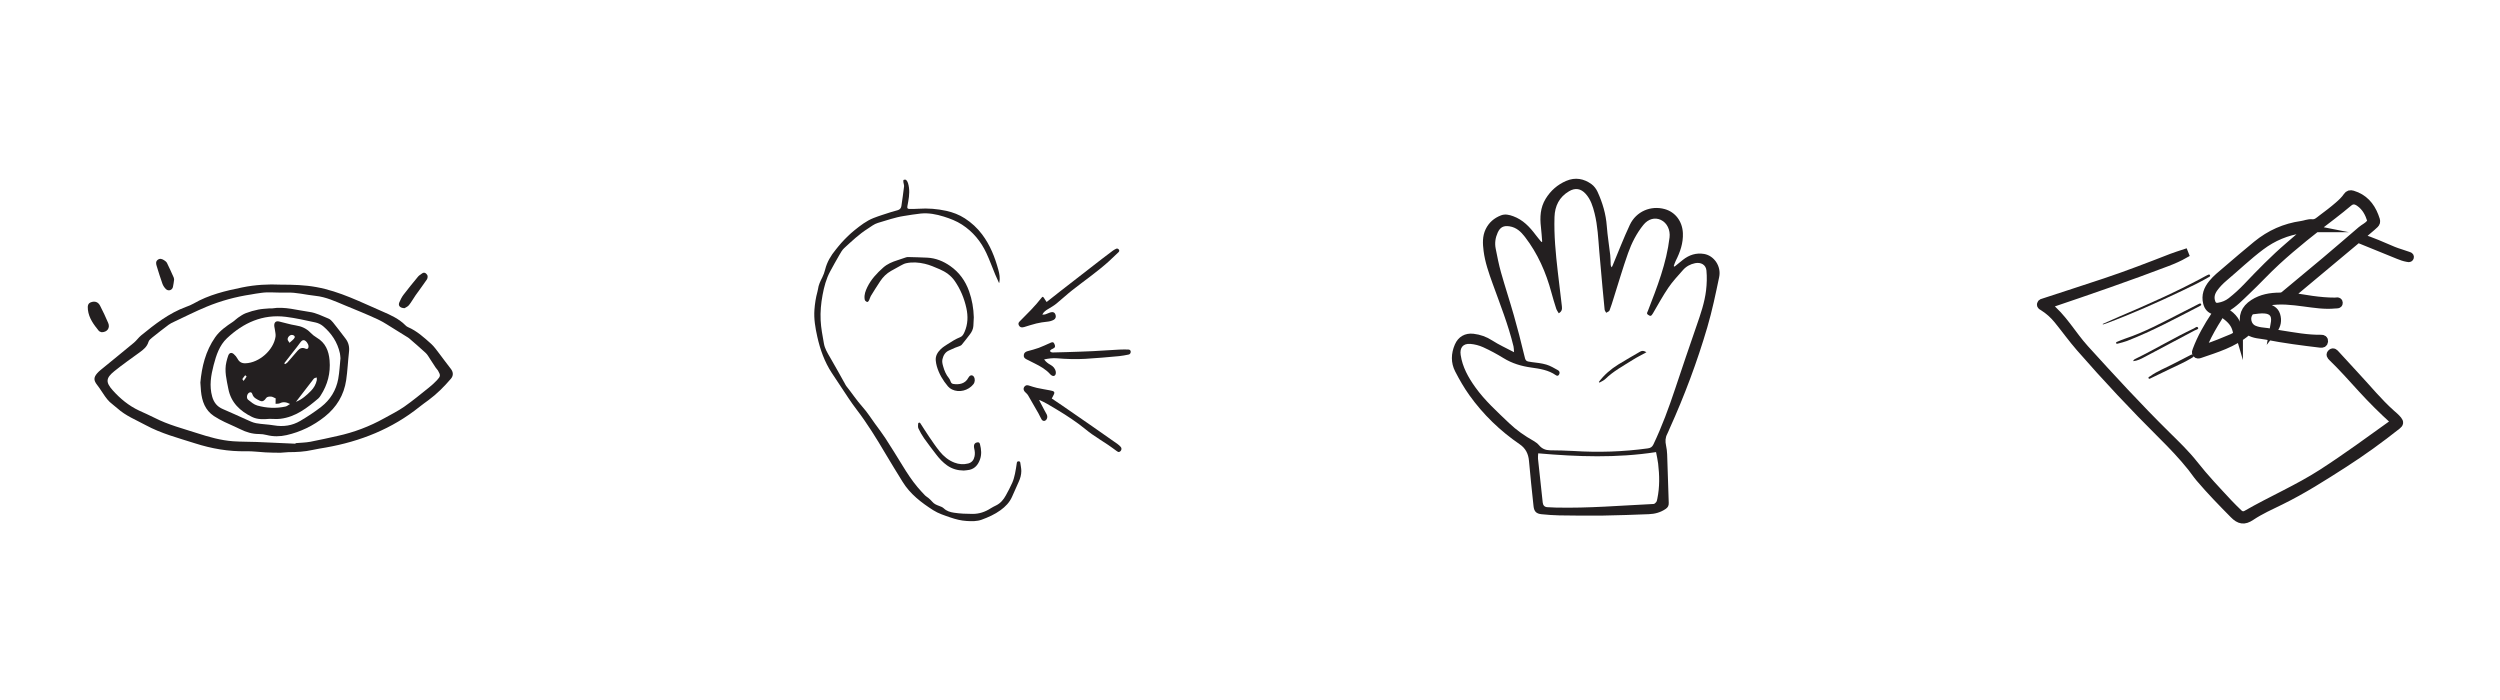 <?xml version="1.0" encoding="UTF-8" standalone="no"?>
<svg
   xmlns:dc="http://purl.org/dc/elements/1.1/"
   xmlns:cc="http://creativecommons.org/ns#"
   xmlns:rdf="http://www.w3.org/1999/02/22-rdf-syntax-ns#"
   xmlns:svg="http://www.w3.org/2000/svg"
   xmlns="http://www.w3.org/2000/svg"
   viewBox="0 0 1066.667 298.571"
   height="298.571"
   width="1066.667"
   xml:space="preserve"
   id="svg2"
   version="1.1"><defs
     id="defs6"><clipPath
       id="clipPath18"
       clipPathUnits="userSpaceOnUse"><path
         id="path16"
         d="M 28.091,56.41 H 772.647 V 166.767 H 28.091 Z" /></clipPath></defs><g
     transform="matrix(1.333,0,0,-1.333,0,298.571)"
     id="g10"><g
       id="g12"><g
         clip-path="url(#clipPath18)"
         id="g14"><g
           transform="translate(89.85,132.875)"
           id="g20"><path
             id="path22"
             style="fill:#231f20;fill-opacity:1;fill-rule:nonzero;stroke:none"
             d="m 0,0 c 3.999,-0.008 7.679,-0.102 11.402,-0.781 7.577,-1.379 14.301,-4.857 21.241,-7.845 2.656,-1.144 5.258,-2.337 7.33,-4.439 0.217,-0.222 0.49,-0.416 0.776,-0.538 2.845,-1.224 5.094,-3.287 7.354,-5.304 1.022,-0.912 1.816,-2.089 2.666,-3.182 1.236,-1.594 2.393,-3.254 3.657,-4.827 0.807,-1.006 0.925,-2.175 0.062,-3.187 -2.163,-2.53 -4.5,-4.885 -7.192,-6.864 -0.944,-0.694 -1.902,-1.371 -2.814,-2.101 -8.838,-7.102 -19.012,-11.127 -30.092,-13.073 -1.4,-0.245 -2.809,-0.462 -4.196,-0.768 -2.548,-0.57 -5.128,-0.71 -7.725,-0.708 -0.85,0 -1.7,-0.186 -2.551,-0.189 -1.601,-0.002 -3.202,0.039 -4.801,0.115 -2.05,0.102 -4.103,0.406 -6.151,0.363 -5.634,-0.123 -11.086,0.835 -16.418,2.543 -5.35,1.711 -10.799,3.116 -15.799,5.83 -3.078,1.67 -6.359,2.957 -9.007,5.348 -0.797,0.72 -1.698,1.325 -2.48,2.06 -0.567,0.537 -1.054,1.17 -1.509,1.806 -0.858,1.2 -1.606,2.485 -2.513,3.644 -1.103,1.405 -1.172,2.357 -0.01,3.7 0.329,0.381 0.7,0.733 1.09,1.052 3.573,2.927 7.166,5.828 10.718,8.78 0.822,0.682 1.433,1.616 2.258,2.293 4.438,3.624 8.948,7.15 14.418,9.16 0.827,0.304 1.665,0.628 2.423,1.07 4.842,2.801 10.179,4.06 15.582,5.164 C -8.123,-0.028 -3.945,0.186 0,0 m 4.732,-50.91 c 0.005,0.059 0.013,0.12 0.018,0.179 1.575,0.138 3.171,0.153 4.719,0.439 2.916,0.539 5.802,1.228 8.703,1.859 5.286,1.152 10.289,3.049 15.01,5.687 2.151,1.2 4.38,2.299 6.39,3.703 2.717,1.897 5.27,4.03 7.865,6.096 0.909,0.727 1.79,1.511 2.582,2.364 1.187,1.275 1.187,1.571 0.321,3.077 -0.183,0.325 -0.487,0.578 -0.697,0.892 -0.61,0.914 -1.192,1.849 -1.805,2.763 -0.45,0.674 -0.835,1.432 -1.415,1.974 -1.734,1.619 -3.547,3.151 -5.337,4.709 -0.235,0.204 -0.521,0.352 -0.787,0.518 -1.256,0.784 -2.507,1.581 -3.776,2.344 -1.806,1.091 -3.553,2.311 -5.455,3.195 -3.435,1.599 -6.956,3.013 -10.457,4.459 -3.088,1.277 -6.099,2.727 -9.518,3.072 -3.074,0.309 -6.08,1.159 -9.219,1.039 -2.109,-0.077 -4.223,0.105 -6.335,0.064 -1.19,-0.023 -2.378,-0.255 -3.565,-0.411 -0.501,-0.067 -0.991,-0.187 -1.489,-0.261 -4.9,-0.727 -9.655,-2.03 -14.216,-3.917 -3.555,-1.471 -6.997,-3.218 -10.483,-4.855 -0.569,-0.268 -1.152,-0.543 -1.652,-0.916 -1.767,-1.328 -3.519,-2.682 -5.24,-4.071 -0.483,-0.388 -1.06,-0.86 -1.218,-1.404 -0.468,-1.599 -1.64,-2.49 -2.878,-3.394 -2.71,-1.974 -5.465,-3.892 -8.067,-5.999 -2.712,-2.193 -2.825,-3.519 -0.473,-6.144 2.37,-2.648 5.11,-4.9 8.368,-6.438 1.653,-0.778 3.346,-1.486 4.967,-2.323 4.39,-2.258 9.15,-3.463 13.805,-4.972 3.703,-1.203 7.452,-2.26 11.354,-2.544 2.521,-0.181 5.056,-0.128 7.584,-0.23 4.135,-0.163 8.264,-0.367 12.396,-0.554" /></g><g
           transform="translate(32.542,117.641)"
           id="g24"><path
             id="path26"
             style="fill:#231f20;fill-opacity:1;fill-rule:nonzero;stroke:none"
             d="m 0,0 c -0.179,0.084 -0.692,0.166 -0.932,0.465 -1.614,1.992 -3.154,4.035 -3.471,6.706 -0.171,1.45 0.09,2.114 1.025,2.441 1.207,0.424 2.257,0.079 2.867,-1.116 C 0.421,6.675 1.307,4.824 2.102,2.937 2.748,1.405 1.818,0.023 0,0" /></g><g
           transform="translate(129.477,125.338)"
           id="g28"><path
             id="path30"
             style="fill:#231f20;fill-opacity:1;fill-rule:nonzero;stroke:none"
             d="m 0,0 c -1.535,0.069 -2.099,0.858 -1.652,1.879 0.36,0.83 0.763,1.676 1.307,2.391 1.512,1.984 3.09,3.917 4.681,5.84 0.33,0.398 0.817,0.669 1.241,0.986 0.784,0.592 1.374,0.048 1.716,-0.501 C 7.495,10.268 7.393,9.548 7.153,9.188 5.996,7.467 4.729,5.817 3.534,4.119 2.809,3.087 2.214,1.956 1.425,0.981 1.009,0.467 0.296,0.197 0,0" /></g><g
           transform="translate(55.73,134.505)"
           id="g32"><path
             id="path34"
             style="fill:#231f20;fill-opacity:1;fill-rule:nonzero;stroke:none"
             d="m 0,0 c -0.12,-0.787 -0.186,-1.609 -0.383,-2.4 -0.255,-1.035 -1.471,-1.405 -2.24,-0.652 -0.477,0.468 -0.893,1.083 -1.118,1.711 -0.682,1.895 -1.272,3.826 -1.862,5.754 -0.204,0.669 -0.316,1.381 0.36,1.905 0.7,0.544 1.39,0.276 2.02,-0.118 C -2.86,5.973 -2.464,5.672 -2.28,5.304 -1.522,3.785 -0.838,2.227 -0.138,0.677 -0.051,0.48 -0.049,0.248 0,0" /></g><g
           transform="translate(64.132,101.54)"
           id="g36"><path
             id="path38"
             style="fill:#231f20;fill-opacity:1;fill-rule:nonzero;stroke:none"
             d="m 0,0 c 0.455,5 1.647,10.072 4.745,14.497 1.471,2.099 3.57,3.557 5.692,4.957 0.572,0.375 1.037,0.917 1.609,1.297 0.799,0.536 1.606,1.113 2.495,1.453 1.292,0.496 2.643,0.873 3.999,1.149 1.164,0.238 2.369,0.271 3.557,0.381 0.283,0.025 0.574,-0.046 0.853,-0.003 4.093,0.662 8.026,-0.597 11.999,-1.131 2.079,-0.278 4.063,-1.328 6.053,-2.125 0.554,-0.222 1.049,-0.722 1.435,-1.202 1.386,-1.724 2.722,-3.491 4.06,-5.251 0.945,-1.243 1.262,-2.628 1.08,-4.195 -0.342,-3.011 -0.464,-6.055 -0.904,-9.051 -0.707,-4.803 -3.074,-8.692 -6.889,-11.721 -3.629,-2.878 -7.702,-4.86 -12.187,-5.884 -2.078,-0.475 -4.254,-0.518 -6.389,0.039 -0.784,0.204 -1.621,0.314 -2.431,0.314 -2.142,-0.005 -4.099,0.585 -5.996,1.537 -1.662,0.835 -3.399,1.519 -5.071,2.334 -1.157,0.567 -2.312,1.17 -3.379,1.885 C 1.517,-8.833 0.513,-5.963 0.197,-2.761 0.115,-1.943 0.079,-1.121 0,0 m 44.845,7.778 c -0.069,0.636 -0.077,1.116 -0.179,1.576 -0.779,3.565 -2.699,6.443 -5.462,8.751 -0.654,0.547 -1.53,0.948 -2.365,1.129 -3.149,0.677 -6.302,1.405 -9.494,1.801 C 19.942,21.954 13.757,19.114 8.504,14.168 6.108,11.915 5.074,8.749 4.254,5.603 3.386,2.275 2.817,-1.073 3.782,-4.5 c 0.534,-1.887 1.586,-3.227 3.437,-4.001 2.503,-1.045 4.949,-2.222 7.434,-3.312 1.034,-0.452 2.071,-0.994 3.164,-1.195 1.89,-0.348 3.841,-0.371 5.735,-0.698 2.998,-0.515 5.838,-0.097 8.422,1.428 2.309,1.361 4.566,2.84 6.681,4.482 2.919,2.265 4.798,5.306 5.47,8.953 0.408,2.229 0.5,4.517 0.72,6.621" /></g><g
           transform="translate(86.253,89.918)"
           id="g40"><path
             id="path42"
             style="fill:#231f20;fill-opacity:1;fill-rule:nonzero;stroke:none"
             d="m 0,0 c -1.905,-0.169 -3.823,-0.25 -5.587,0.615 -3.833,1.877 -6.732,4.592 -7.58,8.987 -0.546,2.845 -1.325,5.687 -0.62,8.623 0.163,0.675 0.345,1.349 0.579,2.003 0.325,0.909 1.027,1.139 1.765,0.515 0.493,-0.416 0.932,-0.957 1.233,-1.527 0.562,-1.057 1.397,-1.476 2.552,-1.432 4.361,0.163 8.942,4.172 9.596,8.503 0.113,0.746 -0.122,1.548 -0.214,2.322 -0.054,0.464 -0.215,0.927 -0.197,1.386 0.038,0.953 0.577,1.379 1.522,1.172 1.788,-0.395 3.542,-0.978 5.345,-1.253 1.864,-0.289 3.427,-0.976 4.737,-2.337 0.587,-0.608 1.272,-1.162 2.002,-1.588 2.794,-1.64 3.843,-4.219 4.106,-7.276 C 19.587,14.655 18.611,10.94 16.415,7.531 16.193,7.186 15.971,6.816 15.664,6.555 12.076,3.511 8.394,0.613 3.501,0.02 2.352,-0.117 1.167,0 0,0 M 2.01,6.525 C 1.499,6.754 1.09,7.038 0.646,7.109 0.215,7.183 -0.294,7.135 -0.695,6.964 -1.011,6.831 -1.216,6.435 -1.466,6.149 -1.946,5.603 -2.477,5.485 -3.149,5.827 -4.137,6.331 -5.153,6.744 -5.503,7.975 -5.659,8.516 -6.119,8.69 -6.624,8.302 -7.26,7.814 -7.439,6.599 -6.829,6.113 -5.93,5.398 -4.982,4.569 -3.92,4.27 -0.947,3.437 2.114,3.279 5.161,3.948 5.613,4.048 6.004,4.415 6.591,4.757 5.337,5.391 4.385,5.518 3.345,5 2.947,4.803 2.421,4.867 1.954,4.811 1.959,5.255 1.961,5.697 1.969,6.142 1.971,6.264 1.994,6.387 2.01,6.525 M 8.465,5.437 c 1.918,0.761 3.404,2.084 4.814,3.519 0.958,0.975 1.591,2.109 1.872,3.432 0.059,0.276 -0.023,0.58 -0.041,0.871 C 14.791,13.123 14.359,13.08 14.173,12.842 12.25,10.391 10.363,7.909 8.465,5.437 M 4.732,17.796 c 0.082,-0.097 0.168,-0.191 0.25,-0.288 0.258,0.174 0.562,0.306 0.761,0.531 1.108,1.254 2.181,2.544 3.289,3.797 0.659,0.746 1.443,1.098 2.452,0.649 0.735,-0.324 1.049,0.161 1.014,0.766 -0.023,0.434 -0.256,0.919 -0.542,1.264 -0.804,0.968 -1.437,0.866 -2.147,-0.153 C 9.106,23.353 8.315,22.408 7.559,21.435 6.617,20.222 5.674,19.009 4.732,17.796 m 1.678,6.543 c 0.671,0.646 1.356,1.055 1.639,1.652 0.215,0.45 -0.314,0.907 -0.932,0.879 C 6.44,26.839 5.738,26.065 5.82,25.366 5.85,25.09 6.111,24.839 6.41,24.339 M -8.294,12.138 c 0.393,0.544 0.71,0.952 0.973,1.394 0.023,0.041 -0.289,0.283 -0.445,0.431 -0.309,-0.395 -0.638,-0.776 -0.904,-1.197 -0.046,-0.072 0.182,-0.312 0.376,-0.628" /></g><g
           transform="translate(319.752,133.442)"
           id="g44"><path
             id="path46"
             style="fill:#231f20;fill-opacity:1;fill-rule:nonzero;stroke:none"
             d="m 0,0 c -0.404,0.891 -0.827,1.772 -1.203,2.674 -0.947,2.288 -1.785,4.627 -2.834,6.869 -1.747,3.736 -4.303,6.834 -7.792,9.101 -1.8,1.17 -3.787,1.931 -5.827,2.569 -2.4,0.751 -4.849,1.226 -7.367,0.981 -1.813,-0.176 -3.611,-0.511 -5.417,-0.784 -2.85,-0.434 -5.554,-1.42 -8.307,-2.214 -1.231,-0.355 -2.206,-1.193 -3.274,-1.864 -2.765,-1.744 -5.107,-4.004 -7.505,-6.188 -0.674,-0.615 -1.139,-1.486 -1.609,-2.293 -1.001,-1.714 -1.958,-3.455 -2.903,-5.199 -1.277,-2.362 -1.938,-4.926 -2.429,-7.544 -0.5,-2.676 -0.743,-5.373 -0.613,-8.092 0.121,-2.5 0.613,-4.947 1.042,-7.406 0.289,-1.66 1.142,-3.036 1.972,-4.454 1.632,-2.788 3.179,-5.623 4.76,-8.439 0.143,-0.253 0.26,-0.526 0.439,-0.749 1.767,-2.198 3.299,-4.571 5.197,-6.683 1.494,-1.662 2.696,-3.585 4.019,-5.401 1.109,-1.524 2.263,-3.018 3.287,-4.596 1.884,-2.906 3.708,-5.853 5.518,-8.808 1.464,-2.387 2.983,-4.732 4.791,-6.874 0.774,-0.917 1.591,-1.801 2.421,-2.664 0.296,-0.309 0.712,-0.5 1.039,-0.784 0.434,-0.378 0.876,-0.763 1.239,-1.205 0.592,-0.728 1.394,-1.047 2.232,-1.353 0.508,-0.187 1.064,-0.394 1.442,-0.756 0.938,-0.899 2.061,-1.226 3.292,-1.413 1.959,-0.298 3.923,-0.372 5.899,-0.377 2.135,-0.011 4.04,0.62 5.815,1.769 0.569,0.368 1.187,0.664 1.795,0.968 1.397,0.695 2.342,1.839 3.069,3.167 0.738,1.34 1.461,2.696 2.077,4.096 0.398,0.901 0.648,1.882 0.86,2.85 0.256,1.154 0.406,2.331 0.593,3.501 0.056,0.35 0.24,0.495 0.592,0.482 0.342,-0.01 0.485,-0.171 0.524,-0.503 0.102,-0.876 0.326,-1.749 0.319,-2.622 -0.008,-1.188 -0.325,-2.334 -0.83,-3.427 -0.738,-1.591 -1.433,-3.203 -2.14,-4.806 -0.797,-1.811 -2.13,-3.162 -3.7,-4.298 -1.834,-1.331 -3.892,-2.25 -6.001,-3.024 -1.528,-0.564 -3.167,-0.516 -4.778,-0.421 -1.824,0.105 -3.576,0.546 -5.294,1.144 -1.877,0.651 -3.787,1.244 -5.473,2.321 -3.797,2.426 -7.352,5.136 -9.767,9.056 -1.839,2.987 -3.693,5.965 -5.473,8.983 -2.888,4.898 -5.866,9.732 -9.328,14.255 -0.881,1.149 -1.711,2.339 -2.518,3.539 -1.801,2.682 -3.578,5.378 -5.35,8.077 -2.337,3.563 -3.736,7.498 -4.658,11.635 -0.633,2.845 -1.126,5.687 -0.909,8.619 0.145,1.943 0.436,3.858 0.957,5.738 0.072,0.265 0.143,0.533 0.177,0.807 0.166,1.381 0.773,2.589 1.386,3.815 0.399,0.794 0.7,1.655 0.914,2.518 0.603,2.405 1.829,4.461 3.387,6.348 0.579,0.7 1.131,1.425 1.739,2.102 0.702,0.779 1.43,1.537 2.186,2.265 0.674,0.651 1.376,1.274 2.109,1.862 1.877,1.506 3.787,2.992 6.044,3.886 1.854,0.733 3.775,1.3 5.672,1.923 0.674,0.22 1.364,0.398 2.048,0.58 0.697,0.181 1.111,0.643 1.213,1.33 0.309,2.092 0.608,4.186 0.856,6.285 0.051,0.434 -0.166,0.894 -0.217,1.348 -0.029,0.25 -0.049,0.669 0.074,0.73 0.224,0.115 0.658,0.138 0.814,-0.007 0.279,-0.258 0.48,-0.649 0.593,-1.019 0.592,-1.941 0.431,-3.9 0.079,-5.858 -0.092,-0.513 -0.194,-1.027 -0.279,-1.54 -0.102,-0.621 0.029,-0.84 0.639,-0.853 0.983,-0.02 1.971,-0.008 2.952,0.056 2.99,0.199 5.942,-0.028 8.864,-0.671 2.112,-0.465 4.106,-1.229 5.929,-2.403 2.143,-1.382 3.992,-3.088 5.521,-5.121 C -2.837,12.122 -1.3,8.228 -0.192,4.145 0.158,2.855 0.388,1.537 0.125,0.189 0.112,0.135 0.102,0.084 0.092,0.031 0.061,0.02 0.031,0.01 0,0" /></g><g
           transform="translate(311.696,122.426)"
           id="g48"><path
             id="path50"
             style="fill:#231f20;fill-opacity:1;fill-rule:nonzero;stroke:none"
             d="M 0,0 C -0.046,-0.927 -0.077,-1.854 -0.14,-2.781 -0.207,-3.769 -0.626,-4.63 -1.208,-5.404 -2.074,-6.55 -2.955,-7.681 -3.866,-8.79 c -0.192,-0.232 -0.537,-0.357 -0.83,-0.482 -0.424,-0.179 -0.876,-0.297 -1.303,-0.475 -0.679,-0.289 -1.348,-0.595 -2.017,-0.907 -1.185,-0.549 -1.734,-1.563 -2.02,-2.771 -0.189,-0.796 0.026,-1.56 0.235,-2.308 0.381,-1.364 0.914,-2.653 1.841,-3.762 0.25,-0.301 0.414,-0.697 0.544,-1.075 0.151,-0.434 0.411,-0.697 0.853,-0.766 1.892,-0.296 3.838,0.067 4.816,1.984 0.085,0.166 0.202,0.322 0.33,0.457 0.462,0.481 1.128,0.396 1.46,-0.181 0.424,-0.728 0.348,-1.698 -0.189,-2.362 -1.636,-2.033 -4.543,-2.766 -6.826,-1.668 -0.482,0.233 -0.955,0.58 -1.299,0.986 -1.614,1.913 -2.881,4.032 -3.573,6.458 -0.168,0.58 -0.268,1.188 -0.329,1.79 -0.154,1.507 0.579,2.677 1.586,3.662 0.612,0.598 1.361,1.07 2.088,1.538 1.341,0.858 2.672,1.729 4.171,2.318 0.717,0.284 1.07,0.991 1.371,1.681 1.078,2.474 1.146,5.023 0.574,7.63 -0.684,3.123 -1.897,6.019 -3.707,8.652 -1.211,1.762 -2.914,2.944 -4.845,3.774 -1.542,0.659 -3.1,1.356 -4.722,1.734 -1.968,0.462 -4.016,0.626 -6.036,0.179 -0.58,-0.13 -1.132,-0.439 -1.665,-0.72 -1.05,-0.554 -2.082,-1.144 -3.116,-1.726 -1.448,-0.813 -2.592,-1.959 -3.501,-3.328 -1.024,-1.542 -2.01,-3.115 -2.978,-4.696 -0.245,-0.401 -0.331,-0.894 -0.541,-1.318 -0.12,-0.237 -0.319,-0.559 -0.526,-0.595 -0.214,-0.035 -0.529,0.182 -0.712,0.371 -0.143,0.145 -0.194,0.416 -0.223,0.638 -0.16,1.341 0.292,2.536 0.861,3.713 1.208,2.495 3.052,4.454 5.092,6.272 1.33,1.185 2.904,1.828 4.558,2.354 0.925,0.294 1.834,0.628 2.758,0.927 0.217,0.069 0.457,0.105 0.682,0.097 2.046,-0.056 4.089,-0.097 6.131,-0.201 2.695,-0.141 5.1,-1.124 7.296,-2.651 C -4.655,14.4 -2.689,11.65 -1.507,8.315 -0.552,5.626 -0.082,2.852 0,0" /></g><g
           transform="translate(333.624,123.299)"
           id="g52"><path
             id="path54"
             style="fill:#231f20;fill-opacity:1;fill-rule:nonzero;stroke:none"
             d="M 0,0 C 0.766,-0.13 1.366,0.217 1.989,0.467 2.283,0.585 2.584,0.712 2.893,0.761 3.603,0.873 3.996,0.615 4.229,-0.051 4.456,-0.712 4.249,-1.364 3.677,-1.67 3.034,-2.015 2.36,-2.204 1.611,-2.275 c -1.19,-0.11 -2.385,-0.307 -3.552,-0.583 -1.307,-0.311 -2.582,-0.761 -3.874,-1.138 -0.848,-0.251 -1.356,-0.082 -1.683,0.541 -0.242,0.462 -0.168,0.843 0.202,1.215 2.475,2.488 4.99,4.937 7.138,7.725 C 0.033,5.736 0.207,5.718 0.365,5.531 0.567,5.294 0.718,5.01 0.891,4.75 1.047,4.515 1.203,4.283 1.379,4.019 2.891,5.215 4.331,6.361 5.781,7.49 c 4.431,3.442 8.862,6.882 13.297,10.317 1.167,0.906 2.347,1.797 3.537,2.676 0.299,0.222 0.644,0.388 0.978,0.562 0.35,0.181 0.659,0.061 0.889,-0.222 0.235,-0.294 0.179,-0.603 -0.087,-0.856 C 23.379,18.999 22.378,18.016 21.336,17.074 17.61,13.703 13.468,10.856 9.53,7.755 7.789,6.384 6.175,4.852 4.451,3.458 3.659,2.817 2.75,2.311 1.872,1.782 1.121,1.33 0.416,0.853 0,0" /></g><g
           transform="translate(334.202,108.941)"
           id="g56"><path
             id="path58"
             style="fill:#231f20;fill-opacity:1;fill-rule:nonzero;stroke:none"
             d="M 0,0 C 0.554,-0.774 1.228,-1.29 1.984,-1.701 2.916,-2.206 3.567,-2.924 3.741,-3.991 3.785,-4.262 3.754,-4.579 3.649,-4.832 3.458,-5.294 2.962,-5.434 2.523,-5.186 c -0.202,0.109 -0.398,0.25 -0.549,0.421 -1.379,1.57 -3.159,2.564 -4.995,3.48 -0.881,0.44 -1.765,0.879 -2.64,1.328 -0.705,0.36 -0.92,0.738 -0.838,1.41 0.074,0.623 0.485,0.993 1.21,1.193 1.198,0.326 2.414,0.625 3.575,1.054 1.275,0.47 2.503,1.073 3.749,1.622 C 2.755,5.641 3.029,5.554 3.32,4.903 3.652,4.17 3.519,3.749 2.832,3.453 2.441,3.284 2.058,3.121 1.867,2.686 2.097,2.309 2.464,2.214 2.873,2.227 4.41,2.265 5.947,2.296 7.485,2.349 c 2.696,0.09 5.393,0.166 8.087,0.297 2.837,0.14 5.674,0.349 8.512,0.5 0.939,0.051 1.884,0.036 2.826,0.021 C 27.414,3.156 27.684,2.914 27.715,2.536 27.753,2.061 27.505,1.647 27.038,1.555 26.029,1.361 25.021,1.144 23.999,1.052 20.388,0.728 16.78,0.386 13.162,0.184 10.151,0.013 7.13,0.11 4.116,0.363 2.75,0.475 1.404,0.294 0,0" /></g><g
           transform="translate(332.628,95.859)"
           id="g60"><path
             id="path62"
             style="fill:#231f20;fill-opacity:1;fill-rule:nonzero;stroke:none"
             d="m 0,0 c 0.577,-1.098 1.152,-2.199 1.731,-3.294 0.21,-0.399 0.457,-0.777 0.652,-1.18 0.242,-0.503 0.303,-1.029 0.015,-1.545 -0.414,-0.743 -1.231,-0.787 -1.66,-0.061 -0.355,0.597 -0.613,1.251 -0.955,1.856 -1.098,1.941 -2.199,3.882 -3.335,5.802 -0.238,0.401 -0.618,0.725 -0.958,1.06 -0.646,0.631 -0.648,1.445 0.054,1.989 0.373,0.291 0.814,0.205 1.244,0.072 C -2.395,4.448 -1.588,4.157 -0.756,3.976 0.646,3.672 2.061,3.442 3.47,3.174 3.756,3.123 4.042,3.07 4.316,2.975 4.809,2.806 4.962,2.515 4.763,2.03 4.558,1.54 4.283,1.08 4.022,0.575 c 1.08,-0.726 2.176,-1.453 3.261,-2.199 3.22,-2.219 6.44,-4.441 9.653,-6.673 2.712,-1.884 5.419,-3.782 8.118,-5.687 0.375,-0.265 0.725,-0.582 1.032,-0.927 0.444,-0.503 0.245,-1.279 -0.363,-1.575 -0.355,-0.174 -0.615,0.02 -0.873,0.209 -0.932,0.666 -1.841,1.364 -2.791,2.002 -1.719,1.157 -3.494,2.232 -5.184,3.427 -1.43,1.011 -2.746,2.181 -4.16,3.213 -1.474,1.075 -2.978,2.109 -4.518,3.087 -1.843,1.175 -3.728,2.291 -5.615,3.391 -0.8,0.468 -1.652,0.838 -2.48,1.251 C 0.066,0.061 0.033,0.031 0,0" /></g><g
           transform="translate(308.47,73.373)"
           id="g64"><path
             id="path66"
             style="fill:#231f20;fill-opacity:1;fill-rule:nonzero;stroke:none"
             d="m 0,0 c -1.936,0.02 -3.71,0.508 -5.296,1.624 -1.4,0.986 -2.546,2.227 -3.573,3.585 -1.274,1.688 -2.584,3.351 -3.797,5.082 -0.708,1.004 -1.313,2.089 -1.839,3.2 -0.207,0.439 -0.094,1.042 -0.082,1.571 0.003,0.104 0.2,0.257 0.33,0.291 0.099,0.025 0.283,-0.08 0.35,-0.179 0.927,-1.415 1.81,-2.858 2.765,-4.255 1.111,-1.626 2.204,-3.271 3.443,-4.795 C -6.433,4.558 -4.893,3.271 -2.97,2.533 -1.535,1.984 -0.059,1.874 1.43,2.257 2.607,2.564 3.241,3.394 3.47,4.558 3.639,5.398 3.562,6.226 3.358,7.056 3.281,7.372 3.243,7.72 3.292,8.036 3.368,8.578 3.726,8.902 4.27,9.004 4.829,9.111 5.069,8.953 5.209,8.402 5.628,6.757 5.787,5.11 5.179,3.478 4.589,1.895 3.624,0.651 1.89,0.237 1.277,0.092 0.631,0.074 0,0" /></g><g
           transform="translate(732.617,129.21)"
           id="g68"><path
             id="path70"
             style="fill:#231f20;fill-opacity:1;fill-rule:nonzero;stroke:none"
             d="m 0,0 c 5.013,-0.83 9.834,-1.777 14.76,-1.759 0.419,0.002 1.175,0.293 1.213,-0.386 0.036,-0.651 -0.743,-0.498 -1.169,-0.541 -3.351,-0.345 -6.655,0.201 -9.962,0.638 -3.785,0.498 -7.577,0.978 -11.387,0.281 -1.678,-0.307 -3.253,-0.907 -4.602,-2.038 1.315,0.087 2.615,0.358 3.925,0.102 1.453,-0.281 2.72,-0.858 3.195,-2.395 0.518,-1.678 0.237,-3.261 -0.873,-4.673 0.15,0.822 0.339,1.637 0.446,2.464 0.32,2.472 -0.855,3.869 -3.353,4.027 -1.348,0.084 -2.673,-0.148 -4.004,-0.304 -0.237,-0.028 -0.421,-0.133 -0.587,-0.314 -1.637,-1.8 -0.996,-4.808 1.233,-5.764 0.912,-0.39 1.88,-0.584 2.855,-0.674 1.895,-0.173 3.744,-0.602 5.618,-0.891 4.329,-0.669 8.642,-1.499 13.05,-1.43 0.59,0.01 0.99,-0.22 0.922,-0.848 -0.069,-0.654 -0.519,-0.809 -1.142,-0.735 -5.812,0.692 -11.614,1.435 -17.362,2.569 -1.88,0.37 -3.864,0.311 -5.557,1.417 -0.296,0.194 -0.48,-0.059 -0.674,-0.222 -4.377,-3.731 -9.776,-5.299 -15.054,-7.12 -0.37,-0.127 -0.789,-0.214 -1.085,0.161 -0.286,0.365 -0.1,0.743 0.04,1.113 1.489,3.977 3.573,7.633 5.922,11.152 0.092,0.136 0.189,0.268 0.279,0.404 0.618,0.917 0.615,0.906 -0.419,1.129 -1.336,0.288 -2.066,1.19 -2.39,2.456 -0.606,2.367 0.171,4.372 1.652,6.188 1.292,1.583 2.886,2.839 4.431,4.154 3.258,2.779 6.488,5.583 9.813,8.29 4.239,3.455 8.966,5.559 14.344,6.323 1.098,0.155 2.209,0.664 3.271,0.556 1.441,-0.143 2.222,0.72 3.167,1.425 1.834,1.372 3.664,2.745 5.391,4.255 1.011,0.883 1.997,1.8 2.75,2.918 0.465,0.69 0.999,0.805 1.762,0.575 3.547,-1.07 5.723,-3.519 7.018,-6.869 0.796,-2.066 0.786,-2.074 -0.879,-3.506 -1.261,-1.086 -2.533,-2.158 -3.784,-3.223 0.046,-0.11 0.056,-0.202 0.089,-0.212 3.67,-1.022 7.089,-2.682 10.593,-4.122 1.519,-0.623 3.11,-1.011 4.637,-1.591 0.281,-0.104 0.764,-0.148 0.641,-0.577 -0.115,-0.408 -0.554,-0.222 -0.853,-0.171 -0.973,0.163 -1.892,0.511 -2.801,0.879 -4.063,1.644 -8.124,3.291 -12.176,4.954 -0.496,0.204 -0.861,0.255 -1.326,-0.136 C 14.538,12.025 7.477,6.139 0.421,0.253 0.296,0.148 0.14,0.084 0,0 m -15.976,-11.673 c 0.628,0.519 1.147,0.958 1.678,1.382 0.24,0.189 0.268,0.373 0.184,0.676 -0.873,3.157 0.033,5.511 2.796,7.299 2.567,1.657 5.442,2.14 8.43,2.155 0.585,0.003 1.049,0.143 1.509,0.529 4.311,3.608 8.659,7.173 12.96,10.794 3.902,3.284 7.758,6.622 11.629,9.939 0.912,0.781 2.084,1.236 2.822,2.242 0.215,0.294 0.45,0.536 0.317,0.96 -0.705,2.227 -1.727,4.209 -3.718,5.608 -1.221,0.856 -2.314,1.011 -3.514,0.018 C 17.434,28.54 15.751,27.145 14.012,25.828 7.863,21.165 1.813,16.387 -3.884,11.167 -7.237,8.098 -10.289,4.722 -13.596,1.611 c -2.081,-1.958 -4.037,-4.096 -6.598,-5.48 -1.047,-0.564 -1.073,-0.664 -0.049,-1.264 2.311,-1.358 3.779,-3.274 4.109,-5.986 0.015,-0.125 0.066,-0.245 0.158,-0.554 M 6.629,21.724 C 6.415,21.767 6.348,21.801 6.29,21.79 5.582,21.665 4.877,21.512 4.17,21.407 -0.679,20.703 -5.013,18.91 -8.971,15.937 c -4.117,-3.09 -7.817,-6.639 -11.734,-9.946 -1.226,-1.037 -2.357,-2.171 -3.289,-3.486 -0.983,-1.384 -1.369,-2.888 -0.784,-4.538 0.383,-1.09 1.149,-1.552 2.288,-1.361 1.468,0.248 2.827,0.779 4.014,1.709 1.829,1.437 3.542,3.003 5.141,4.686 4.28,4.502 8.613,8.948 13.332,12.995 2.179,1.869 4.344,3.751 6.632,5.728 m -34.461,-38.542 c 0.556,-0.108 0.911,0.099 1.271,0.212 2.876,0.901 5.639,2.078 8.415,3.24 1.961,0.825 1.647,1.665 1.228,2.99 -0.677,2.156 -2.342,3.473 -4.083,4.74 -0.6,0.439 -0.881,0.23 -1.109,-0.283 -0.444,-0.994 -1.085,-1.865 -1.634,-2.789 -1.537,-2.587 -2.949,-5.232 -4.088,-8.11" /></g><g
           transform="translate(732.617,129.21)"
           id="g72"><path
             id="path74"
             style="fill:none;stroke:#231f20;stroke-width:2.554;stroke-linecap:butt;stroke-linejoin:miter;stroke-miterlimit:10;stroke-dasharray:none;stroke-opacity:1"
             d="m 0,0 c 5.013,-0.83 9.834,-1.777 14.76,-1.759 0.419,0.002 1.175,0.293 1.213,-0.386 0.036,-0.651 -0.743,-0.498 -1.169,-0.541 -3.351,-0.345 -6.655,0.201 -9.962,0.638 -3.785,0.498 -7.577,0.978 -11.387,0.281 -1.678,-0.307 -3.253,-0.907 -4.602,-2.038 1.315,0.087 2.615,0.358 3.925,0.102 1.453,-0.281 2.72,-0.858 3.195,-2.395 0.518,-1.678 0.237,-3.261 -0.873,-4.673 0.15,0.822 0.339,1.637 0.446,2.464 0.32,2.472 -0.855,3.869 -3.353,4.027 -1.348,0.084 -2.673,-0.148 -4.004,-0.304 -0.237,-0.028 -0.421,-0.133 -0.587,-0.314 -1.637,-1.8 -0.996,-4.808 1.233,-5.764 0.912,-0.39 1.88,-0.584 2.855,-0.674 1.895,-0.173 3.744,-0.602 5.618,-0.891 4.329,-0.669 8.642,-1.499 13.05,-1.43 0.59,0.01 0.99,-0.22 0.922,-0.848 -0.069,-0.654 -0.519,-0.809 -1.142,-0.735 -5.812,0.692 -11.614,1.435 -17.362,2.569 -1.88,0.37 -3.864,0.311 -5.557,1.417 -0.296,0.194 -0.48,-0.059 -0.674,-0.222 -4.377,-3.731 -9.776,-5.299 -15.054,-7.12 -0.37,-0.127 -0.789,-0.214 -1.085,0.161 -0.286,0.365 -0.1,0.743 0.04,1.113 1.489,3.977 3.573,7.633 5.922,11.152 0.092,0.136 0.189,0.268 0.279,0.404 0.618,0.917 0.615,0.906 -0.419,1.129 -1.336,0.288 -2.066,1.19 -2.39,2.456 -0.606,2.367 0.171,4.372 1.652,6.188 1.292,1.583 2.886,2.839 4.431,4.154 3.258,2.779 6.488,5.583 9.813,8.29 4.239,3.455 8.966,5.559 14.344,6.323 1.098,0.155 2.209,0.664 3.271,0.556 1.441,-0.143 2.222,0.72 3.167,1.425 1.834,1.372 3.664,2.745 5.391,4.255 1.011,0.883 1.997,1.8 2.75,2.918 0.465,0.69 0.999,0.805 1.762,0.575 3.547,-1.07 5.723,-3.519 7.018,-6.869 0.796,-2.066 0.786,-2.074 -0.879,-3.506 -1.261,-1.086 -2.533,-2.158 -3.784,-3.223 0.046,-0.11 0.056,-0.202 0.089,-0.212 3.67,-1.022 7.089,-2.682 10.593,-4.122 1.519,-0.623 3.11,-1.011 4.637,-1.591 0.281,-0.104 0.764,-0.148 0.641,-0.577 -0.115,-0.408 -0.554,-0.222 -0.853,-0.171 -0.973,0.163 -1.892,0.511 -2.801,0.879 -4.063,1.644 -8.124,3.291 -12.176,4.954 -0.496,0.204 -0.861,0.255 -1.326,-0.136 C 14.538,12.025 7.477,6.139 0.421,0.253 0.296,0.148 0.14,0.084 0,0 Z m -15.976,-11.673 c 0.628,0.519 1.147,0.958 1.678,1.382 0.24,0.189 0.268,0.373 0.184,0.676 -0.873,3.157 0.033,5.511 2.796,7.299 2.567,1.657 5.442,2.14 8.43,2.155 0.585,0.003 1.049,0.143 1.509,0.529 4.311,3.608 8.659,7.173 12.96,10.794 3.902,3.284 7.758,6.622 11.629,9.939 0.912,0.781 2.084,1.236 2.822,2.242 0.215,0.294 0.45,0.536 0.317,0.96 -0.705,2.227 -1.727,4.209 -3.718,5.608 -1.221,0.856 -2.314,1.011 -3.514,0.018 C 17.434,28.54 15.751,27.145 14.012,25.828 7.863,21.165 1.813,16.387 -3.884,11.167 -7.237,8.098 -10.289,4.722 -13.596,1.611 c -2.081,-1.958 -4.037,-4.096 -6.598,-5.48 -1.047,-0.564 -1.073,-0.664 -0.049,-1.264 2.311,-1.358 3.779,-3.274 4.109,-5.986 0.015,-0.125 0.066,-0.245 0.158,-0.554 z M 6.629,21.724 C 6.415,21.767 6.348,21.801 6.29,21.79 5.582,21.665 4.877,21.512 4.17,21.407 -0.679,20.703 -5.013,18.91 -8.971,15.937 c -4.117,-3.09 -7.817,-6.639 -11.734,-9.946 -1.226,-1.037 -2.357,-2.171 -3.289,-3.486 -0.983,-1.384 -1.369,-2.888 -0.784,-4.538 0.383,-1.09 1.149,-1.552 2.288,-1.361 1.468,0.248 2.827,0.779 4.014,1.709 1.829,1.437 3.542,3.003 5.141,4.686 4.28,4.502 8.613,8.948 13.332,12.995 2.179,1.869 4.344,3.751 6.632,5.728 z m -34.461,-38.542 c 0.556,-0.108 0.911,0.099 1.271,0.212 2.876,0.901 5.639,2.078 8.415,3.24 1.961,0.825 1.647,1.665 1.228,2.99 -0.677,2.156 -2.342,3.473 -4.083,4.74 -0.6,0.439 -0.881,0.23 -1.109,-0.283 -0.444,-0.994 -1.085,-1.865 -1.634,-2.789 -1.537,-2.587 -2.949,-5.232 -4.088,-8.11 z" /></g><g
           transform="translate(699.276,142.606)"
           id="g76"><path
             id="path78"
             style="fill:#231f20;fill-opacity:1;fill-rule:nonzero;stroke:none"
             d="m 0,0 c -1.808,-1.032 -3.716,-1.859 -5.661,-2.602 -12.373,-4.714 -24.891,-9.03 -37.435,-13.269 -0.296,-0.1 -0.633,-0.123 -0.911,-0.432 4.997,-3.828 7.939,-9.415 12.084,-13.976 8.511,-9.367 17.073,-18.682 26.083,-27.579 3.072,-3.032 6.22,-6.035 8.879,-9.413 3.429,-4.359 7.229,-8.351 10.991,-12.393 1.026,-1.101 2.109,-2.145 3.189,-3.192 0.761,-0.738 1.645,-0.922 2.597,-0.37 7.955,4.583 16.426,8.199 24.171,13.192 7.84,5.056 15.345,10.574 22.916,16.004 0.353,0.252 0.514,0.38 0.077,0.773 -3.598,3.238 -7.025,6.65 -10.291,10.225 -3.108,3.407 -6.165,6.859 -9.485,10.067 -0.439,0.421 -0.804,0.871 -0.181,1.379 0.524,0.426 0.907,0.01 1.246,-0.36 2.235,-2.431 4.446,-4.883 6.704,-7.296 3.659,-3.915 7.04,-8.098 11.052,-11.681 0.779,-0.697 1.596,-1.343 2.255,-2.173 0.554,-0.697 0.475,-1.118 -0.227,-1.675 -5.488,-4.351 -11.15,-8.46 -17.046,-12.242 -6.606,-4.239 -13.223,-8.468 -20.284,-11.921 -3.23,-1.58 -6.502,-3.034 -9.51,-5.048 -2.188,-1.464 -3.669,-1.19 -5.518,0.679 -3.749,3.79 -7.467,7.607 -10.922,11.675 -0.927,1.093 -1.706,2.291 -2.597,3.412 -2.891,3.624 -6.083,6.959 -9.36,10.217 -9.121,9.063 -17.916,18.43 -26.364,28.121 -2.487,2.855 -4.703,5.95 -7.094,8.892 -1.325,1.632 -2.888,3.026 -4.678,4.15 -0.309,0.196 -0.786,0.321 -0.682,0.84 0.097,0.475 0.562,0.503 0.922,0.62 6.522,2.14 13.057,4.245 19.569,6.415 7.199,2.398 14.272,5.138 21.338,7.891 1.328,0.518 2.699,0.919 4.053,1.374 C -0.079,0.202 -0.041,0.1 0,0" /></g><g
           transform="translate(699.276,142.606)"
           id="g80"><path
             id="path82"
             style="fill:none;stroke:#231f20;stroke-width:2.554;stroke-linecap:butt;stroke-linejoin:miter;stroke-miterlimit:10;stroke-dasharray:none;stroke-opacity:1"
             d="m 0,0 c -1.808,-1.032 -3.716,-1.859 -5.661,-2.602 -12.373,-4.714 -24.891,-9.03 -37.435,-13.269 -0.296,-0.1 -0.633,-0.123 -0.911,-0.432 4.997,-3.828 7.939,-9.415 12.084,-13.976 8.511,-9.367 17.073,-18.682 26.083,-27.579 3.072,-3.032 6.22,-6.035 8.879,-9.413 3.429,-4.359 7.229,-8.351 10.991,-12.393 1.026,-1.101 2.109,-2.145 3.189,-3.192 0.761,-0.738 1.645,-0.922 2.597,-0.37 7.955,4.583 16.426,8.199 24.171,13.192 7.84,5.056 15.345,10.574 22.916,16.004 0.353,0.252 0.514,0.38 0.077,0.773 -3.598,3.238 -7.025,6.65 -10.291,10.225 -3.108,3.407 -6.165,6.859 -9.485,10.067 -0.439,0.421 -0.804,0.871 -0.181,1.379 0.524,0.426 0.907,0.01 1.246,-0.36 2.235,-2.431 4.446,-4.883 6.704,-7.296 3.659,-3.915 7.04,-8.098 11.052,-11.681 0.779,-0.697 1.596,-1.343 2.255,-2.173 0.554,-0.697 0.475,-1.118 -0.227,-1.675 -5.488,-4.351 -11.15,-8.46 -17.046,-12.242 -6.606,-4.239 -13.223,-8.468 -20.284,-11.921 -3.23,-1.58 -6.502,-3.034 -9.51,-5.048 -2.188,-1.464 -3.669,-1.19 -5.518,0.679 -3.749,3.79 -7.467,7.607 -10.922,11.675 -0.927,1.093 -1.706,2.291 -2.597,3.412 -2.891,3.624 -6.083,6.959 -9.36,10.217 -9.121,9.063 -17.916,18.43 -26.364,28.121 -2.487,2.855 -4.703,5.95 -7.094,8.892 -1.325,1.632 -2.888,3.026 -4.678,4.15 -0.309,0.196 -0.786,0.321 -0.682,0.84 0.097,0.475 0.562,0.503 0.922,0.62 6.522,2.14 13.057,4.245 19.569,6.415 7.199,2.398 14.272,5.138 21.338,7.891 1.328,0.518 2.699,0.919 4.053,1.374 C -0.079,0.202 -0.041,0.1 0,0 Z" /></g><g
           transform="translate(673.038,120.298)"
           id="g84"><path
             id="path86"
             style="fill:#231f20;fill-opacity:1;fill-rule:nonzero;stroke:none"
             d="m 0,0 c 1.688,0.751 3.363,1.525 5.061,2.247 9.528,4.055 18.997,8.238 28.093,13.21 0.087,0.046 0.171,0.1 0.263,0.131 0.314,0.099 0.692,0.487 0.922,-0.006 0.186,-0.398 -0.273,-0.528 -0.536,-0.681 C 31.055,13.312 28.2,11.936 25.34,10.58 17.37,6.803 9.323,3.202 1.049,0.133 0.728,0.013 0.393,-0.074 0.064,-0.176 0.043,-0.117 0.023,-0.059 0,0" /></g><g
           transform="translate(704.576,126.558)"
           id="g88"><path
             id="path90"
             style="fill:#231f20;fill-opacity:1;fill-rule:nonzero;stroke:none"
             d="m 0,0 c -0.031,-0.35 -0.266,-0.424 -0.465,-0.526 -7.658,-3.951 -15.248,-8.052 -23.299,-11.183 -0.91,-0.352 -1.875,-0.559 -2.817,-0.819 -0.238,-0.067 -0.577,-0.21 -0.672,0.138 -0.092,0.329 0.279,0.393 0.498,0.485 0.754,0.314 1.504,0.641 2.276,0.899 6.225,2.076 11.979,5.173 17.793,8.143 1.946,0.999 3.897,1.99 5.846,2.983 C -0.508,0.289 -0.184,0.447 0,0" /></g><g
           transform="translate(682.785,108.38)"
           id="g92"><path
             id="path94"
             style="fill:#231f20;fill-opacity:1;fill-rule:nonzero;stroke:none"
             d="m 0,0 c 0.148,0.511 0.48,0.626 0.756,0.761 6.318,3.085 12.339,6.739 18.703,9.732 0.411,0.194 1.021,0.835 1.325,0.184 0.225,-0.48 -0.628,-0.59 -1.021,-0.799 C 14.367,7 8.966,4.137 3.56,1.287 2.469,0.712 1.376,0.125 0,0" /></g><g
           transform="translate(702.178,110.168)"
           id="g96"><path
             id="path98"
             style="fill:#231f20;fill-opacity:1;fill-rule:nonzero;stroke:none"
             d="m 0,0 c -0.015,-0.47 -0.355,-0.582 -0.626,-0.748 -2.175,-1.336 -4.517,-2.342 -6.81,-3.448 -2.059,-0.993 -4.109,-1.999 -6.173,-2.977 -0.257,-0.123 -0.656,-0.465 -0.855,-0.077 -0.192,0.376 0.319,0.496 0.557,0.669 2.206,1.612 4.767,2.562 7.163,3.823 1.905,1.001 3.83,1.966 5.748,2.952 C -0.585,0.403 -0.202,0.531 0,0" /></g><g
           transform="translate(484.616,111.253)"
           id="g100"><path
             id="path102"
             style="fill:#231f20;fill-opacity:1;fill-rule:nonzero;stroke:none"
             d="m 0,0 c -0.069,0.797 -0.049,1.351 -0.174,1.872 -1.672,6.905 -4.305,13.493 -6.708,20.158 -1.218,3.379 -2.411,6.775 -2.865,10.363 -0.299,2.36 -0.422,4.722 0.653,6.962 1.037,2.16 2.73,3.603 4.934,4.451 1.313,0.505 2.612,0.183 3.877,-0.276 3.13,-1.137 5.298,-3.432 7.226,-6.019 0.575,-0.769 1.208,-1.489 1.816,-2.232 0.082,0.036 0.163,0.071 0.248,0.107 -0.13,1.55 -0.217,3.105 -0.399,4.65 -0.375,3.172 -0.214,6.247 1.502,9.058 1.591,2.605 3.8,4.548 6.599,5.743 2.89,1.234 5.656,0.733 8.128,-1.085 0.797,-0.587 1.471,-1.504 1.89,-2.413 1.598,-3.483 2.676,-7.11 2.959,-10.978 0.228,-3.108 0.751,-6.196 1.104,-9.296 0.114,-1.001 0.091,-2.017 0.143,-3.023 0.015,-0.286 0.076,-0.57 0.344,-0.871 0.1,0.209 0.21,0.414 0.299,0.626 1.816,4.326 3.488,8.715 5.483,12.957 2.03,4.318 6.718,6.29 11.187,5.046 3.364,-0.937 5.634,-3.902 5.797,-7.679 0.141,-3.179 -0.871,-6.075 -2.285,-8.866 -0.274,-0.534 -0.432,-1.126 -0.644,-1.691 0.09,-0.056 0.176,-0.112 0.266,-0.166 0.888,0.718 1.769,1.446 2.663,2.156 2,1.588 4.265,2.328 6.803,1.894 3.185,-0.544 5.529,-3.955 4.816,-7.375 -1.121,-5.39 -2.249,-10.802 -3.797,-16.08 -3.258,-11.103 -7.314,-21.928 -12.086,-32.475 -0.246,-0.546 -0.452,-1.113 -0.728,-1.642 -0.646,-1.223 -0.702,-2.4 -0.386,-3.805 0.404,-1.79 0.363,-3.69 0.434,-5.547 0.159,-4.254 0.253,-8.513 0.417,-12.77 0.033,-0.889 -0.269,-1.436 -1.017,-1.944 -1.629,-1.105 -3.432,-1.586 -5.347,-1.657 -4.883,-0.184 -9.768,-0.378 -14.653,-0.447 -4.671,-0.064 -9.344,-0.008 -14.015,0.061 -1.887,0.028 -3.779,0.187 -5.661,0.368 -1.706,0.166 -2.406,0.881 -2.584,2.582 -0.509,4.829 -1.037,9.655 -1.456,14.494 -0.199,2.263 -1.073,4.017 -2.962,5.312 -6.282,4.3 -11.693,9.52 -16.116,15.708 -1.714,2.398 -3.2,4.987 -4.549,7.612 -1.43,2.784 -1.335,5.731 -0.104,8.606 1.077,2.518 3.291,3.774 6.001,3.45 2.155,-0.258 4.111,-0.945 5.975,-2.153 C -4.847,2.37 -2.508,1.325 0,0 m 14.313,12.452 c -0.293,0.521 -0.651,0.97 -0.817,1.481 -0.552,1.708 -1.072,3.427 -1.537,5.161 -1.732,6.458 -4.377,12.474 -8.473,17.806 -1.282,1.671 -2.735,3.042 -4.931,3.387 -1.89,0.296 -2.998,-0.263 -3.795,-2.018 -0.736,-1.626 -0.986,-3.343 -0.644,-5.084 0.506,-2.564 1.001,-5.138 1.711,-7.648 1.298,-4.607 2.804,-9.153 4.112,-13.754 1.185,-4.178 2.288,-8.384 3.286,-12.61 0.475,-2.01 0.427,-2.094 2.485,-2.352 1.563,-0.194 3.156,-0.35 4.653,-0.8 1.3,-0.39 2.507,-1.131 3.71,-1.797 0.511,-0.284 0.664,-0.833 0.325,-1.4 -0.271,-0.457 -0.626,-0.462 -1.032,-0.179 -2.36,1.653 -5.12,2.061 -7.865,2.442 -3.159,0.436 -6.127,1.32 -8.872,3.013 -2.089,1.287 -4.262,2.459 -6.494,3.478 -1.287,0.585 -2.748,0.968 -4.157,1.075 -2.316,0.171 -3.404,-1.236 -3.065,-3.531 0.575,-3.89 2.444,-7.209 4.674,-10.33 3.079,-4.311 7.02,-7.845 10.822,-11.486 2.357,-2.258 5.018,-4.112 7.863,-5.713 0.646,-0.365 1.277,-0.845 1.754,-1.41 0.932,-1.1 2.079,-1.56 3.486,-1.585 2.523,-0.044 5.051,-0.062 7.572,-0.223 7.929,-0.505 15.827,-0.25 23.7,0.83 0.881,0.123 1.415,0.409 1.826,1.275 2.745,5.756 4.928,11.726 6.946,17.765 2.262,6.778 4.548,13.55 6.895,20.302 1.274,3.665 2.543,7.337 3.008,11.198 0.253,2.109 0.317,4.282 0.123,6.394 -0.172,1.857 -1.785,2.723 -3.627,2.35 -1.537,-0.312 -2.862,-1.035 -3.884,-2.199 -1.601,-1.823 -3.286,-3.603 -4.647,-5.6 -1.803,-2.648 -3.338,-5.48 -4.962,-8.249 -0.552,-0.937 -0.807,-1.018 -1.589,-0.449 -0.551,0.398 -0.204,0.769 -0.056,1.149 2.975,7.669 5.984,15.322 6.959,23.586 0.281,2.37 -0.771,4.665 -2.778,5.61 -1.903,0.894 -4.038,0.35 -5.626,-1.624 -2.171,-2.702 -3.739,-5.789 -4.883,-9.025 -1.672,-4.719 -3.069,-9.532 -4.586,-14.305 -0.432,-1.349 -0.822,-2.715 -1.343,-4.03 -0.136,-0.334 -0.697,-0.495 -1.063,-0.738 -0.173,0.33 -0.464,0.649 -0.503,0.991 -0.26,2.385 -0.47,4.773 -0.687,7.16 -0.349,3.831 -0.715,7.661 -1.026,11.497 -0.332,4.086 -0.503,8.187 -1.504,12.189 -0.562,2.249 -1.239,4.44 -2.832,6.213 -1.561,1.734 -3.348,2.022 -5.34,0.845 -3.141,-1.851 -4.54,-4.704 -4.658,-8.256 -0.189,-5.853 0.381,-11.663 1.047,-17.462 0.427,-3.695 0.871,-7.39 1.315,-11.083 0.102,-0.86 0.064,-1.652 -0.996,-2.257 m -6.578,-44.83 c -0.031,-0.664 -0.123,-1.2 -0.069,-1.724 0.488,-4.673 0.996,-9.343 1.509,-14.014 0.097,-0.886 0.557,-1.461 1.52,-1.502 0.883,-0.035 1.764,-0.099 2.648,-0.12 10.457,-0.242 20.876,0.649 31.308,1.149 0.306,0.016 0.674,0.35 0.871,0.634 0.204,0.293 0.263,0.702 0.342,1.07 0.776,3.72 0.697,7.464 0.255,11.208 -0.148,1.231 -0.439,2.444 -0.669,3.695 -12.63,-1.951 -25.095,-1.491 -37.715,-0.396" /></g><g
           transform="translate(511.76,101.734)"
           id="g104"><path
             id="path106"
             style="fill:#231f20;fill-opacity:1;fill-rule:nonzero;stroke:none"
             d="m 0,0 c 1.693,2.275 3.828,4.086 6.213,5.58 2.296,1.435 4.671,2.74 7,4.121 0.697,0.414 1.297,0.253 2.015,-0.196 C 13.698,8.657 12.209,7.921 10.812,7.038 7.812,5.138 4.655,3.463 2.079,0.942 1.565,0.437 0.827,0.158 0.194,-0.222 0.13,-0.148 0.066,-0.074 0,0" /></g></g></g></g></svg>